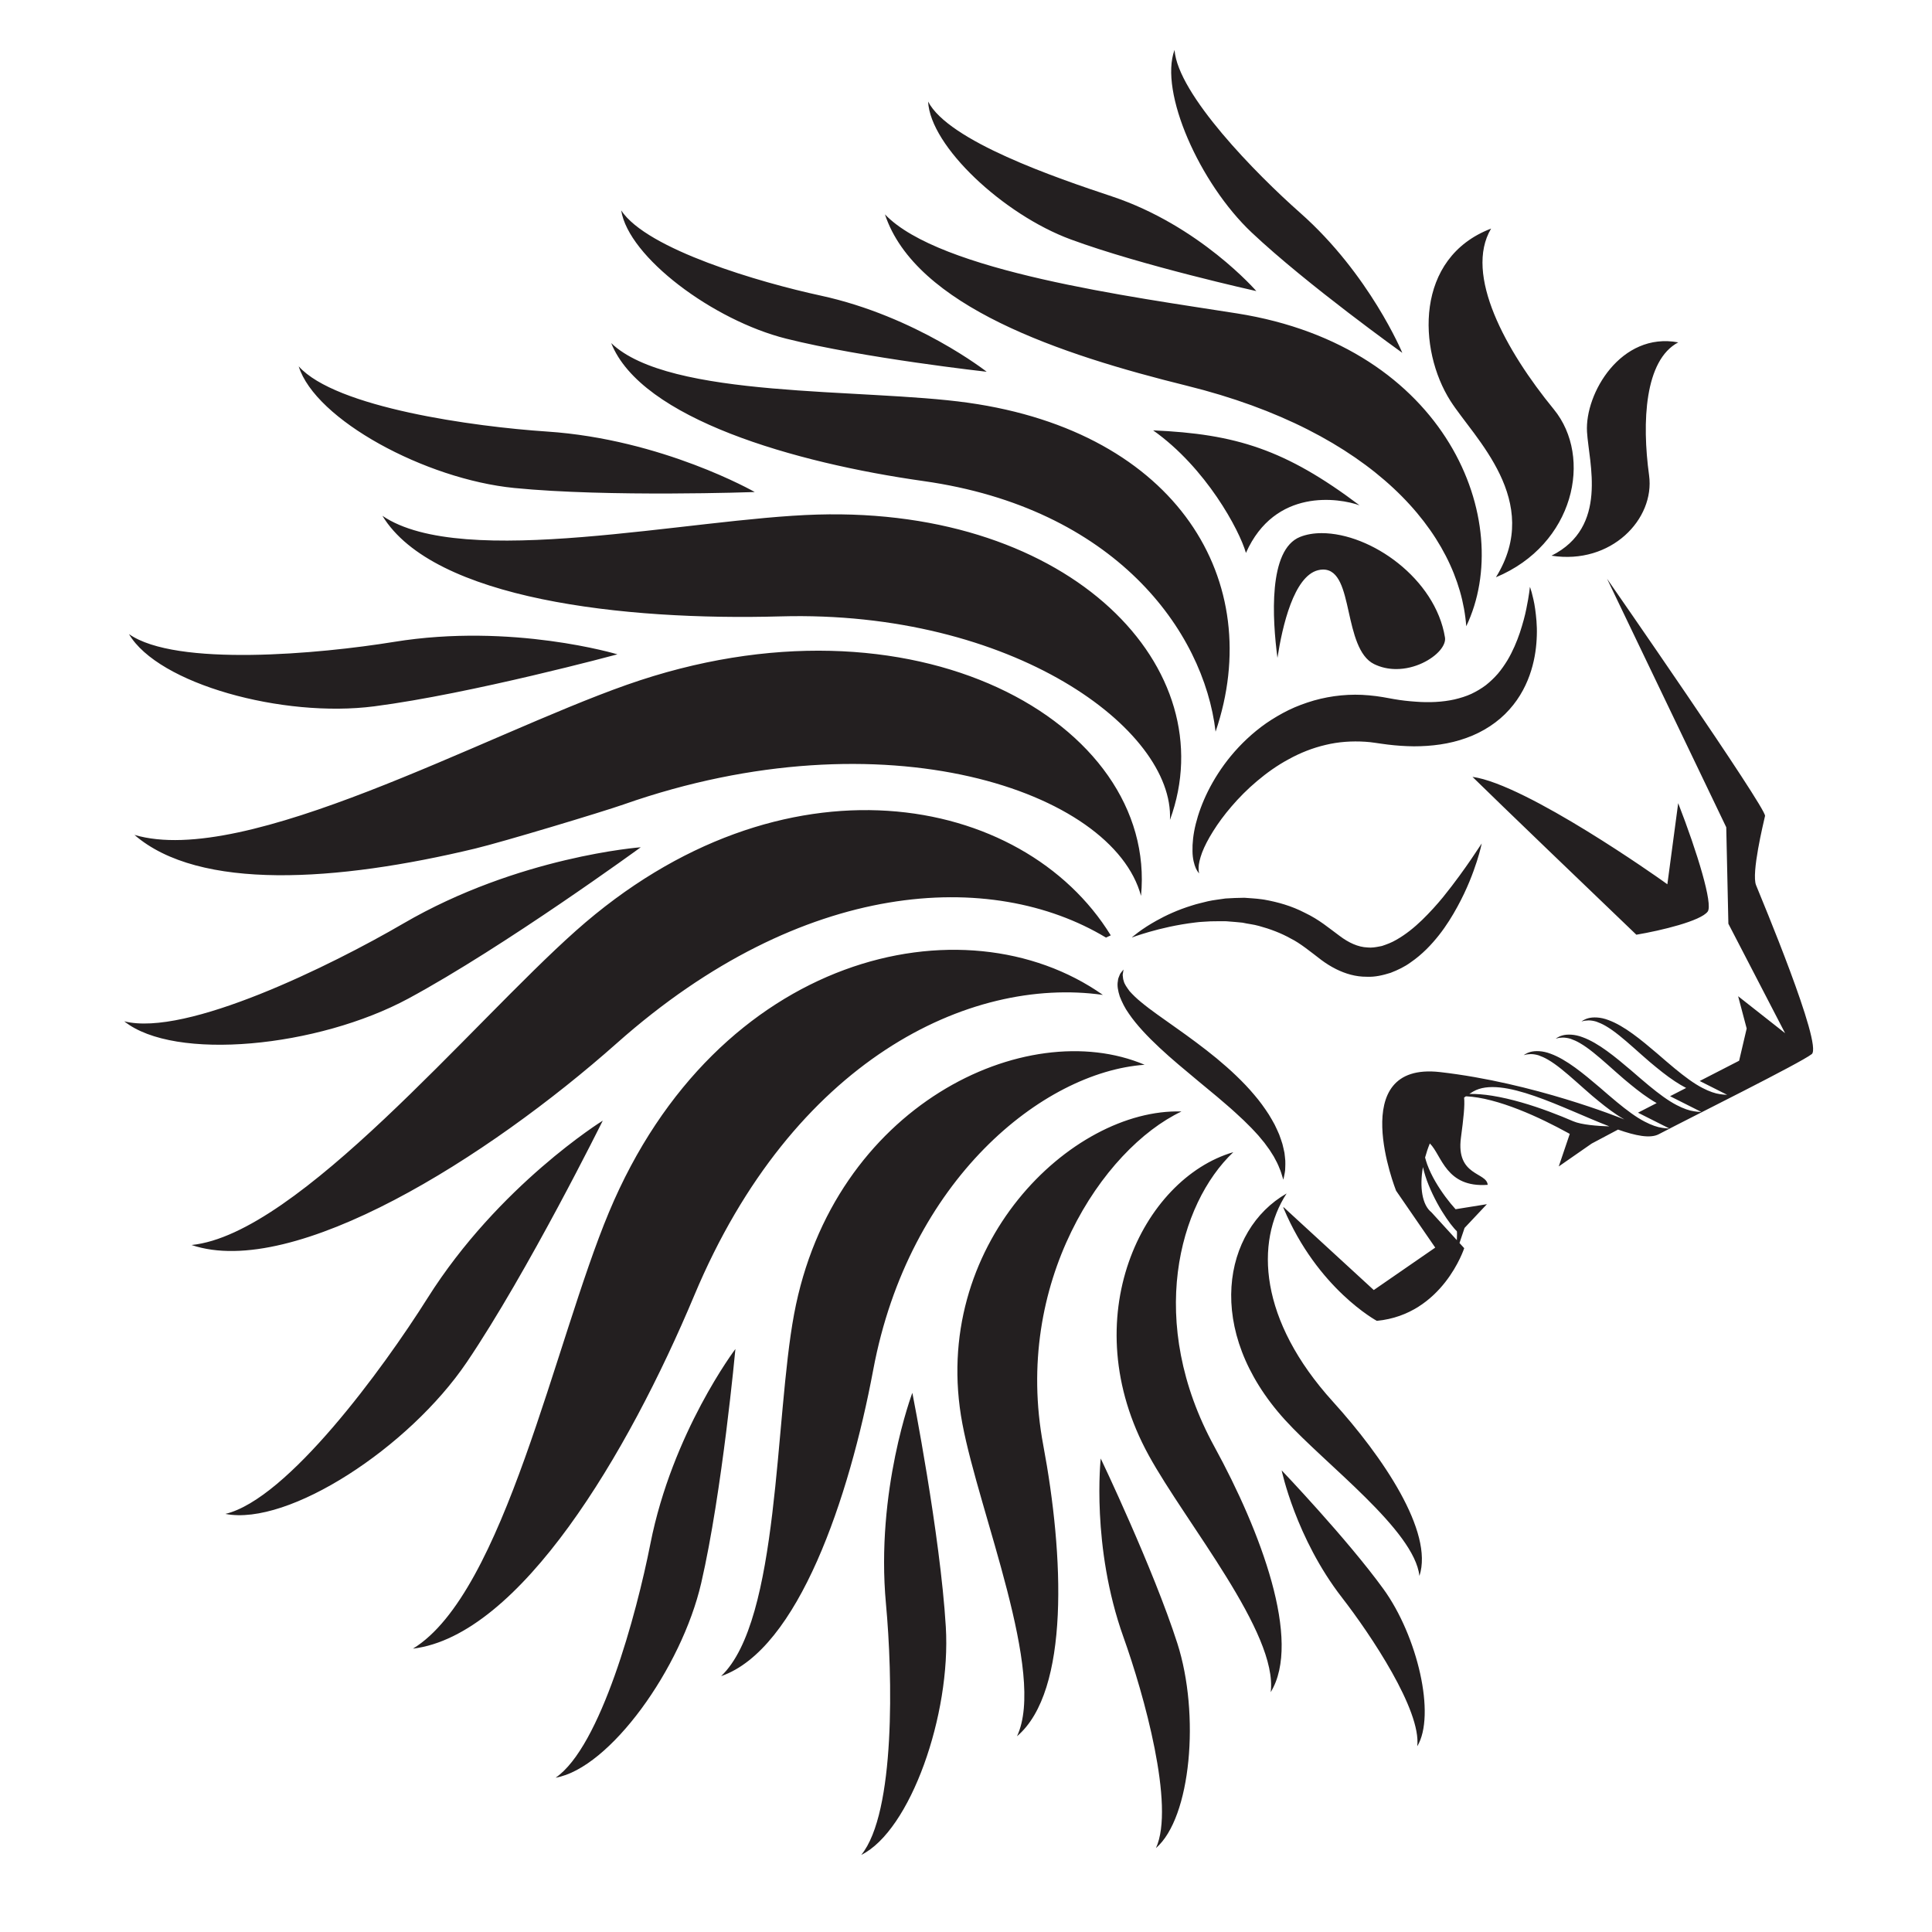 <?xml version="1.0" encoding="UTF-8" standalone="no"?>
<!-- Created with Inkscape (http://www.inkscape.org/) -->

<svg
   xmlns:dc="http://purl.org/dc/elements/1.1/"
   xmlns:cc="http://creativecommons.org/ns#"
   xmlns:rdf="http://www.w3.org/1999/02/22-rdf-syntax-ns#"
   xmlns:svg="http://www.w3.org/2000/svg"
   xmlns="http://www.w3.org/2000/svg"
   xmlns:sodipodi="http://sodipodi.sourceforge.net/DTD/sodipodi-0.dtd"
   xmlns:inkscape="http://www.inkscape.org/namespaces/inkscape"
   version="1.1"
   id="svg4470"
   xml:space="preserve"
   width="800"
   height="800"
   viewBox="0 0 800 800"
   sodipodi:docname="lion-graphic-clipart-publicdomainvectors.org.svg"
   inkscape:version="0.92.4 (5da689c313, 2019-01-14)"><defs
     id="defs4474"><clipPath
       clipPathUnits="userSpaceOnUse"
       id="clipPath4486"><path
         d="M 0,600 H 600 V 0 H 0 Z"
         id="path4484"
         inkscape:connector-curvature="0" /></clipPath></defs><sodipodi:namedview
     pagecolor="#ffffff"
     bordercolor="#666666"
     borderopacity="1"
     objecttolerance="10"
     gridtolerance="10"
     guidetolerance="10"
     inkscape:pageopacity="0"
     inkscape:pageshadow="2"
     inkscape:window-width="1920"
     inkscape:window-height="1018"
     id="namedview4472"
     showgrid="false"
     inkscape:zoom="0.98994071"
     inkscape:cx="401.69492"
     inkscape:cy="418.64407"
     inkscape:window-x="-8"
     inkscape:window-y="-8"
     inkscape:window-maximized="1"
     inkscape:current-layer="g4478" /><g
     id="g4478"
     inkscape:groupmode="layer"
     inkscape:label="lion-graphic-clipart-publicdomainvectors.org"
     transform="matrix(1.333,0,0,-1.333,0,800)"><g
       id="g4480"><g
         id="g4482"
         clip-path="url(#clipPath4486)"><path
           d="m 350.659,285.283 c 1.221,-1.796 2.684,-3.574 4.3,-5.344 1.62,-1.771 3.391,-3.532 5.261,-5.27 1.868,-1.745 3.829,-3.479 5.839,-5.181 2.004,-1.68 4.041,-3.388 6.078,-5.096 2.014,-1.67 4.03,-3.34 6.015,-4.985 1.929,-1.672 3.864,-3.271 5.622,-4.897 1.798,-1.602 3.439,-3.205 4.963,-4.763 0.775,-0.768 1.432,-1.573 2.152,-2.317 0.649,-0.784 1.275,-1.539 1.878,-2.266 0.557,-0.763 1.09,-1.493 1.596,-2.191 0.465,-0.731 0.905,-1.426 1.318,-2.08 0.36,-0.68 0.68,-1.334 1.024,-1.938 0.328,-0.608 0.516,-1.199 0.75,-1.732 0.478,-1.067 0.691,-1.958 0.889,-2.575 0.2,-0.623 0.307,-0.952 0.307,-0.952 0,0 0.075,0.336 0.214,0.97 0.092,0.635 0.406,1.605 0.377,2.839 0.004,0.616 0.071,1.328 0.018,2.081 -0.054,0.754 -0.161,1.567 -0.261,2.457 -0.164,0.862 -0.403,1.768 -0.632,2.745 -0.274,0.952 -0.652,1.917 -1.012,2.959 -0.42,0.995 -0.908,2.012 -1.413,3.072 -0.563,1.006 -1.142,2.077 -1.797,3.114 -1.329,2.058 -2.84,4.168 -4.563,6.159 -1.693,2.026 -3.566,3.972 -5.534,5.86 -1.959,1.894 -4.04,3.691 -6.129,5.44 -2.118,1.72 -4.239,3.398 -6.37,4.971 -2.116,1.591 -4.223,3.092 -6.25,4.528 -4.031,2.883 -7.832,5.458 -10.732,7.882 -1.503,1.201 -2.679,2.373 -3.686,3.489 -0.826,1.143 -1.631,2.215 -1.831,3.224 -0.202,0.522 -0.197,0.941 -0.252,1.365 -0.087,0.419 -0.02,0.828 0.055,1.142 0.099,0.644 0.151,0.986 0.151,0.986 0,0 -0.219,-0.269 -0.628,-0.777 -0.21,-0.25 -0.448,-0.552 -0.625,-1.052 -0.212,-0.473 -0.47,-1.082 -0.496,-1.739 -0.277,-1.365 0.011,-3.019 0.586,-4.799 0.659,-1.691 1.564,-3.589 2.818,-5.329 m 20.779,58.886 c -0.787,-3.169 -1.069,-6.034 -1.005,-8.396 0.009,-2.356 0.54,-4.21 1.039,-5.349 0.261,-0.576 0.531,-0.972 0.722,-1.223 0.198,-0.244 0.302,-0.367 0.302,-0.367 0,0 -0.189,0.637 -0.171,1.772 0.019,1.14 0.367,2.757 1.085,4.703 0.736,1.941 1.903,4.196 3.433,6.635 1.523,2.44 3.439,5.064 5.723,7.713 2.276,2.652 4.914,5.342 7.902,7.85 2.977,2.513 6.28,4.893 9.881,6.815 3.568,1.972 7.431,3.498 11.43,4.432 3.999,0.971 8.154,1.246 12.34,0.981 1.931,-0.098 4.135,-0.533 6.946,-0.876 2.681,-0.329 5.407,-0.516 8.14,-0.545 5.46,0.004 11.05,0.688 16.278,2.594 5.223,1.843 9.978,4.984 13.378,8.826 3.444,3.824 5.548,8.138 6.773,12.108 1.238,3.987 1.662,7.692 1.755,10.909 0.113,3.223 -0.216,5.988 -0.514,8.223 -0.302,2.238 -0.776,3.955 -1.066,5.113 -0.326,1.158 -0.559,1.755 -0.559,1.755 0,0 -0.081,-0.63 -0.231,-1.809 -0.141,-1.168 -0.468,-2.873 -0.882,-4.989 -0.411,-2.117 -1.102,-4.64 -2.003,-7.4 -0.933,-2.753 -2.17,-5.741 -3.88,-8.618 -0.875,-1.428 -1.845,-2.833 -2.947,-4.141 -1.131,-1.291 -2.372,-2.492 -3.73,-3.564 -1.388,-1.043 -2.895,-1.943 -4.503,-2.707 -1.625,-0.749 -3.39,-1.29 -5.236,-1.732 -3.71,-0.83 -7.853,-1.034 -12.171,-0.693 -2.158,0.149 -4.364,0.39 -6.59,0.78 -2.089,0.38 -4.774,0.924 -7.812,1.18 -5.735,0.544 -11.639,-0.05 -17.108,-1.601 -2.729,-0.794 -5.373,-1.773 -7.851,-2.975 -2.473,-1.22 -4.797,-2.596 -6.97,-4.084 -4.318,-3.026 -7.943,-6.527 -10.94,-10.129 -2.985,-3.617 -5.327,-7.346 -7.132,-10.942 -1.792,-3.606 -3.04,-7.082 -3.826,-10.249 m 15.596,84.226 c 9.028,20.287 28.977,17.042 35.288,14.785 -23.021,17.351 -38.426,22.161 -64.117,23.282 16.443,-11.627 26.794,-30.962 28.829,-38.067 m 23.491,-126.5 c 1.365,-1.017 2.88,-1.97 4.499,-2.779 2.885,-1.439 6.113,-2.407 9.502,-2.379 2.619,-0.138 5.125,0.495 7.454,1.221 2.255,0.872 4.389,1.902 6.174,3.212 3.673,2.519 6.491,5.52 8.834,8.482 2.344,2.976 4.174,5.979 5.714,8.796 3.092,5.629 4.917,10.605 6.053,14.11 1.129,3.511 1.522,5.589 1.522,5.589 0,0 -1.159,-1.737 -3.191,-4.773 -2.051,-2.994 -5.031,-7.22 -8.84,-11.93 -1.918,-2.336 -4.104,-4.752 -6.505,-7.09 -2.404,-2.321 -5.103,-4.52 -8.007,-6.149 -1.443,-0.856 -2.956,-1.411 -4.446,-1.908 -0.259,-0.05 -0.514,-0.101 -0.767,-0.152 -1.251,-0.248 -2.488,-0.45 -3.709,-0.311 -2.942,0.104 -5.896,1.488 -8.664,3.582 -3.416,2.494 -6.266,5.012 -10.82,7.187 -4.167,2.161 -8.368,3.321 -12.583,4.08 -0.286,0.051 -0.569,0.082 -0.854,0.123 -1.803,0.252 -3.599,0.326 -5.338,0.466 -2.019,-0.025 -3.989,-0.092 -5.884,-0.225 -1.881,-0.298 -3.716,-0.472 -5.445,-0.86 -1.714,-0.454 -3.384,-0.785 -4.929,-1.303 -4.513,-1.38 -8.214,-3.132 -11.103,-4.751 -1.095,-0.612 -2.084,-1.209 -2.94,-1.751 -1.119,-0.719 -2.023,-1.36 -2.737,-1.892 -1.288,-0.959 -1.936,-1.562 -1.936,-1.562 0,0 1.98,0.746 5.45,1.752 3.468,0.997 8.455,2.223 14.39,2.929 1.476,0.209 3.034,0.217 4.614,0.342 1.586,0.066 3.221,0.009 4.882,0.024 0.241,-0.018 0.486,-0.038 0.728,-0.058 1.425,-0.113 2.869,-0.222 4.332,-0.381 1.675,-0.389 3.424,-0.528 5.116,-1.019 3.357,-0.909 6.872,-2.21 9.877,-3.917 2.838,-1.371 6.342,-4.254 9.557,-6.705 m 71.426,125.639 c 18.567,-2.896 32.171,11.385 30.313,24.957 -2.273,16.606 -1.376,35.81 9.064,41.307 -17.803,3.338 -29.05,-15.889 -28.345,-27.796 0.573,-9.638 6.736,-29.567 -11.032,-38.468 m -17.261,-6.703 c 24.371,10.169 30.179,37.274 17.983,52.169 -14.923,18.225 -27.958,41.887 -19.482,56.145 -23.788,-9.079 -22.755,-37.66 -12.615,-53.554 7.305,-11.445 28.862,-31.043 14.114,-54.76 m -60.836,12.535 c -9.956,-3.957 -8.616,-25.533 -7.031,-37.574 1.539,9.971 5.102,25.306 12.581,27.224 0.555,0.142 1.094,0.213 1.602,0.213 5.026,0 6.448,-6.386 7.95,-13.145 1.448,-6.501 3.086,-13.872 7.896,-16.226 2.091,-1.023 4.4,-1.544 6.86,-1.544 5.935,0.003 11.198,3.004 13.572,5.794 1.209,1.419 1.769,2.841 1.583,4.004 -2.939,18.263 -23.012,32.426 -38.314,32.426 -2.488,0 -4.74,-0.394 -6.699,-1.172 M 530.483,316.998 c 1.651,2.281 -3.166,18.2 -9.176,33.661 l -3.364,-25.197 -1.588,1.132 c -0.435,0.312 -42.152,29.942 -58.948,32.232 8.086,-7.959 38.031,-36.699 50.901,-49.031 7.703,1.288 20.066,4.281 22.175,7.203 M 499.93,250.253 c -14.323,5.518 -33.437,15.985 -42.312,10.823 -0.404,-0.236 -0.797,-0.488 -1.185,-0.739 2.146,0.028 4.562,-0.153 7.11,-0.566 2.907,-0.465 5.963,-1.184 8.977,-2.045 6.035,-1.72 11.874,-4.026 16.191,-5.884 2.55,-1.102 7.545,-1.47 11.219,-1.589 m -57.91,-12.64 c -1.117,-6.301 -0.207,-11.814 2.61,-14.014 l 7.923,-8.68 c 0.058,1.417 0.082,2.693 -0.013,2.786 -0.21,0.21 -0.562,0.536 -0.859,0.91 -0.672,0.767 -1.504,1.847 -2.41,3.187 -1.83,2.656 -3.928,6.368 -5.516,10.311 -0.74,1.817 -1.319,3.688 -1.735,5.5 m 120.762,35.085 c -3.531,-2.779 -37.241,-19.495 -47.519,-24.884 -2.657,-1.393 -7.193,-0.468 -12.643,1.447 l -8.183,-4.342 -10.233,-7.111 3.422,10.108 c -0.22,0.121 -0.427,0.238 -0.654,0.364 -4.022,2.205 -9.496,4.993 -15.202,7.219 -2.849,1.115 -5.752,2.099 -8.529,2.815 -2.773,0.726 -5.421,1.164 -7.714,1.276 -0.058,0.003 -0.112,0 -0.173,0.003 -0.183,-0.132 -0.373,-0.256 -0.551,-0.392 0.252,-2.472 -0.177,-6.381 -0.983,-12.447 -1.596,-12.013 8.025,-10.661 8.307,-14.655 -13.035,-0.974 -14.22,9.159 -17.971,12.855 -0.597,-1.462 -1.087,-2.928 -1.475,-4.378 0.172,-0.69 0.413,-1.388 0.651,-2.109 0.649,-1.774 1.522,-3.592 2.537,-5.336 1.946,-3.357 4.308,-6.436 6.283,-8.61 l 9.731,1.563 -6.934,-7.371 -1.58,-4.689 1.467,-1.608 c 0,0 -6.673,-20.602 -27.144,-22.57 0,0 -18.393,9.882 -28.94,34.928 -0.213,0.509 0,0 -0.101,0.452 l 28.093,-25.812 19.093,13.184 -12.164,17.671 c 0,0 -15.997,40.245 13.694,36.849 29.033,-3.323 56.05,-14.237 57.237,-14.721 -0.753,0.436 -1.507,0.893 -2.254,1.39 -2.651,1.738 -5.238,3.863 -7.779,5.989 -1.721,1.479 -3.398,2.987 -5.03,4.429 -3.111,2.753 -6.043,5.258 -8.722,6.795 -1.022,0.603 -1.995,1.006 -2.893,1.333 -0.903,0.268 -1.732,0.377 -2.427,0.373 -0.685,-0.048 -1.252,-0.073 -1.617,-0.195 -0.383,-0.084 -0.589,-0.129 -0.589,-0.129 0.025,-0.069 0.639,0.58 2.11,0.997 1.458,0.407 3.8,0.396 6.248,-0.55 4.977,-1.796 10.221,-6.171 15.196,-10.402 1.826,-1.583 3.642,-3.156 5.416,-4.622 3.043,-2.514 5.975,-4.707 8.649,-6.08 2.098,-1.097 4.02,-1.746 5.406,-1.915 0.684,-0.126 1.275,-0.16 1.662,-0.177 0.387,-0.026 0.598,-0.038 0.598,-0.038 l -9.765,4.915 5.805,2.98 c -0.778,0.446 -1.555,0.915 -2.326,1.431 -2.65,1.737 -5.239,3.863 -7.775,5.988 -1.725,1.48 -3.403,2.987 -5.033,4.431 -3.113,2.752 -6.044,5.257 -8.723,6.795 -1.019,0.601 -1.993,1.007 -2.893,1.332 -0.903,0.268 -1.735,0.375 -2.428,0.373 -0.681,-0.05 -1.252,-0.073 -1.617,-0.196 -0.385,-0.084 -0.587,-0.129 -0.587,-0.129 0.026,-0.068 0.635,0.581 2.11,0.997 1.458,0.406 3.8,0.396 6.246,-0.551 4.979,-1.796 10.22,-6.17 15.197,-10.401 1.826,-1.584 3.643,-3.157 5.418,-4.625 3.044,-2.512 5.974,-4.706 8.647,-6.077 2.099,-1.098 4.02,-1.745 5.405,-1.913 0.683,-0.128 1.272,-0.165 1.665,-0.18 0.385,-0.022 0.595,-0.036 0.595,-0.036 l -9.742,4.901 4.996,2.564 c -1.161,0.608 -2.332,1.294 -3.491,2.066 -2.65,1.739 -5.239,3.864 -7.773,5.986 -1.728,1.481 -3.409,2.99 -5.04,4.436 -3.11,2.752 -6.04,5.255 -8.717,6.791 -1.023,0.599 -1.995,1.006 -2.894,1.332 -0.903,0.266 -1.731,0.374 -2.426,0.373 -0.686,-0.05 -1.253,-0.074 -1.616,-0.197 -0.385,-0.083 -0.589,-0.128 -0.589,-0.128 0.027,-0.07 0.634,0.58 2.109,0.997 1.46,0.405 3.8,0.395 6.248,-0.552 4.979,-1.794 10.221,-6.168 15.196,-10.4 1.825,-1.582 3.641,-3.156 5.415,-4.62 3.044,-2.512 5.974,-4.709 8.65,-6.082 2.098,-1.097 4.022,-1.745 5.404,-1.915 0.685,-0.126 1.277,-0.161 1.666,-0.177 0.388,-0.025 0.596,-0.038 0.596,-0.038 l -8.527,4.291 12.247,6.294 2.347,10.011 -2.656,10.031 14.59,-11.483 -17.621,34.001 -0.661,29.965 -37.026,77.193 c 0,0 49.592,-71.381 49.076,-73.675 -0.516,-2.296 -4.284,-17.748 -2.795,-21.489 1.486,-3.742 20.833,-49.723 17.297,-52.507 m -194.178,207.65 c 57.772,-14.269 84.718,-45.843 86.861,-74.73 15.425,32.295 -5.694,86.824 -71.222,97.181 -32.304,5.106 -92.41,12.967 -109.357,30.767 9.483,-28.608 54.711,-43.583 93.718,-53.218 M 399.137,159.11 c 12.61,-13.888 40.203,-34.277 41.79,-48.501 4.476,13.707 -11.405,37.069 -26.883,54.143 -22.929,25.291 -24.224,49.545 -14.375,64.66 -19.742,-11.301 -25.759,-42.529 -0.532,-70.302 m -16.025,83.134 c -28.236,-8.253 -49.644,-51.577 -26.304,-94.124 11.668,-21.277 40.211,-55.248 37.916,-73.617 9.764,15.889 -3.149,50.067 -17.468,76.214 -21.198,38.728 -11.089,75.489 5.856,91.527 m -16.096,12.641 c -34.147,1.057 -78.512,-41.657 -68.061,-97.031 5.222,-27.694 26.108,-77.598 16.96,-97.052 16.501,14.025 14.546,56.409 8.157,90.429 -9.463,50.39 18.461,92.051 42.944,103.654 m -11.459,14.511 C 318.764,285.03 258.763,256.743 246.67,191.913 240.621,159.498 242.239,96.819 224.006,79.481 c 23.947,8.297 39.793,55.352 47.254,95.169 11.053,58.968 52.67,92.475 84.297,94.746 m -12.964,21.702 c -43.172,30.394 -119.841,12.841 -153.43,-67.514 -16.802,-40.179 -32.534,-118.238 -60.88,-135.565 33.219,4.07 66.73,60.434 87.404,109.774 30.625,73.076 85.435,99.144 126.906,93.305 m -10.018,234.695 c 22.11,-8.162 57.687,-16.064 57.687,-16.064 0,0 -17.57,20.336 -44.933,29.438 -17.182,5.712 -50.717,17.152 -57.025,29.438 0.662,-13.897 23.409,-35.11 44.271,-42.812 M 435.61,490.539 c 0,0 -10.147,24.432 -31.763,43.523 -13.574,11.988 -37.997,36.805 -38.993,50.58 -4.833,-13.043 7.79,-41.471 23.969,-56.729 17.148,-16.17 46.787,-37.374 46.787,-37.374 m -191.388,4.41 c 24.093,-6.041 62.276,-10.281 62.276,-10.281 0,0 -21.916,17.242 -51.629,23.672 -18.649,4.036 -53.895,14.29 -61.903,26.447 2.271,-14.489 28.518,-34.136 51.256,-39.838 m -84.499,-46.382 c 29.274,-2.904 74.732,-1.259 74.732,-1.259 0,0 -28.656,16.407 -64.578,18.79 -22.549,1.499 -65.613,7.403 -77.095,20.259 5.167,-16.578 39.317,-35.049 66.941,-37.79 m -43.459,-67.828 c 30.148,3.901 75.529,16.152 75.529,16.152 0,0 -32.673,9.838 -69.389,3.867 -23.054,-3.747 -67.785,-7.841 -82.343,2.425 9.067,-15.485 47.755,-26.123 76.203,-22.444 M 398.129,143.406 c 0,0 4.387,-21.009 18.719,-39.498 8.996,-11.604 24.698,-35.091 23.401,-46.219 5.832,9.662 0.084,34.233 -10.498,48.845 -11.213,15.482 -31.622,36.872 -31.622,36.872 m -56.203,3.685 c 0,0 -3.021,-27.3 7.06,-55.492 6.33,-17.695 16.093,-52.508 10.091,-65.529 10.935,9.436 13.711,41.608 6.652,63.592 -7.485,23.295 -23.803,57.429 -23.803,57.429 m -58.518,20.395 c 0,0 -11.463,-30.36 -8.194,-65.577 2.053,-22.112 3.016,-64.815 -7.67,-77.959 15.282,7.593 27.895,43.6 26.261,70.828 -1.732,28.856 -10.397,72.708 -10.397,72.708 m -81.391,-46.962 c -4.289,-21.788 -15.455,-63.018 -29.426,-72.598 16.806,2.959 39.097,33.92 45.236,60.498 6.509,28.165 10.614,72.677 10.614,72.677 0,0 -19.588,-25.872 -26.424,-60.577 m -57.021,56.472 c 18.987,28.072 42.244,75.04 42.244,75.04 0,0 -32.335,-20.05 -54.441,-55.14 -13.877,-22.026 -43.468,-62.43 -62.79,-67.023 19.633,-3.85 57.068,20.635 74.987,47.123 m -18.121,112.976 c 29.821,16.101 72.167,46.983 72.167,46.983 0,0 -37.942,-2.813 -73.774,-23.694 -22.493,-13.109 -67.419,-35.239 -86.675,-30.369 15.625,-12.496 60.14,-8.113 88.282,7.08 m 64.8,-13.818 c 57.812,51.318 116.508,54.041 151.874,32.75 0.465,0.221 0.962,0.448 1.495,0.685 -27.215,44.257 -102.056,58.432 -166.152,1.433 -32.672,-29.045 -86.206,-94.265 -119.389,-97.618 31.826,-10.761 92.014,27.1 132.172,62.75 m 95.217,174.554 c 59.306,-8.381 87.031,-46.402 90.712,-77.844 15.843,46.586 -11.742,93.032 -76.939,102.188 -32.605,4.578 -92.697,1.115 -110.803,18.521 9.346,-23.511 56.986,-37.206 97.03,-42.865 M 194.705,387.422 C 150.134,371.726 76.333,330.584 41.766,340.803 c 20.092,-17.418 62.869,-14.571 105.839,-4.245 8.655,2.08 39.522,11.386 46.106,13.698 81.111,28.482 152.022,4.129 160.731,-28.406 5.193,53.75 -70.615,96.957 -159.737,65.572 m 47.734,21.255 c -48.602,-1.364 -107.83,5.262 -123.648,31.245 24.973,-16.976 95.498,-0.763 135.067,0.383 79.121,2.291 126.749,-47.939 109.575,-94.852 1.352,28.182 -49.005,65.246 -120.994,63.224"
           style="fill:#231f20;fill-opacity:1;fill-rule:nonzero;stroke:none"
           id="path4488"
           inkscape:connector-curvature="0" /></g></g></g></svg>